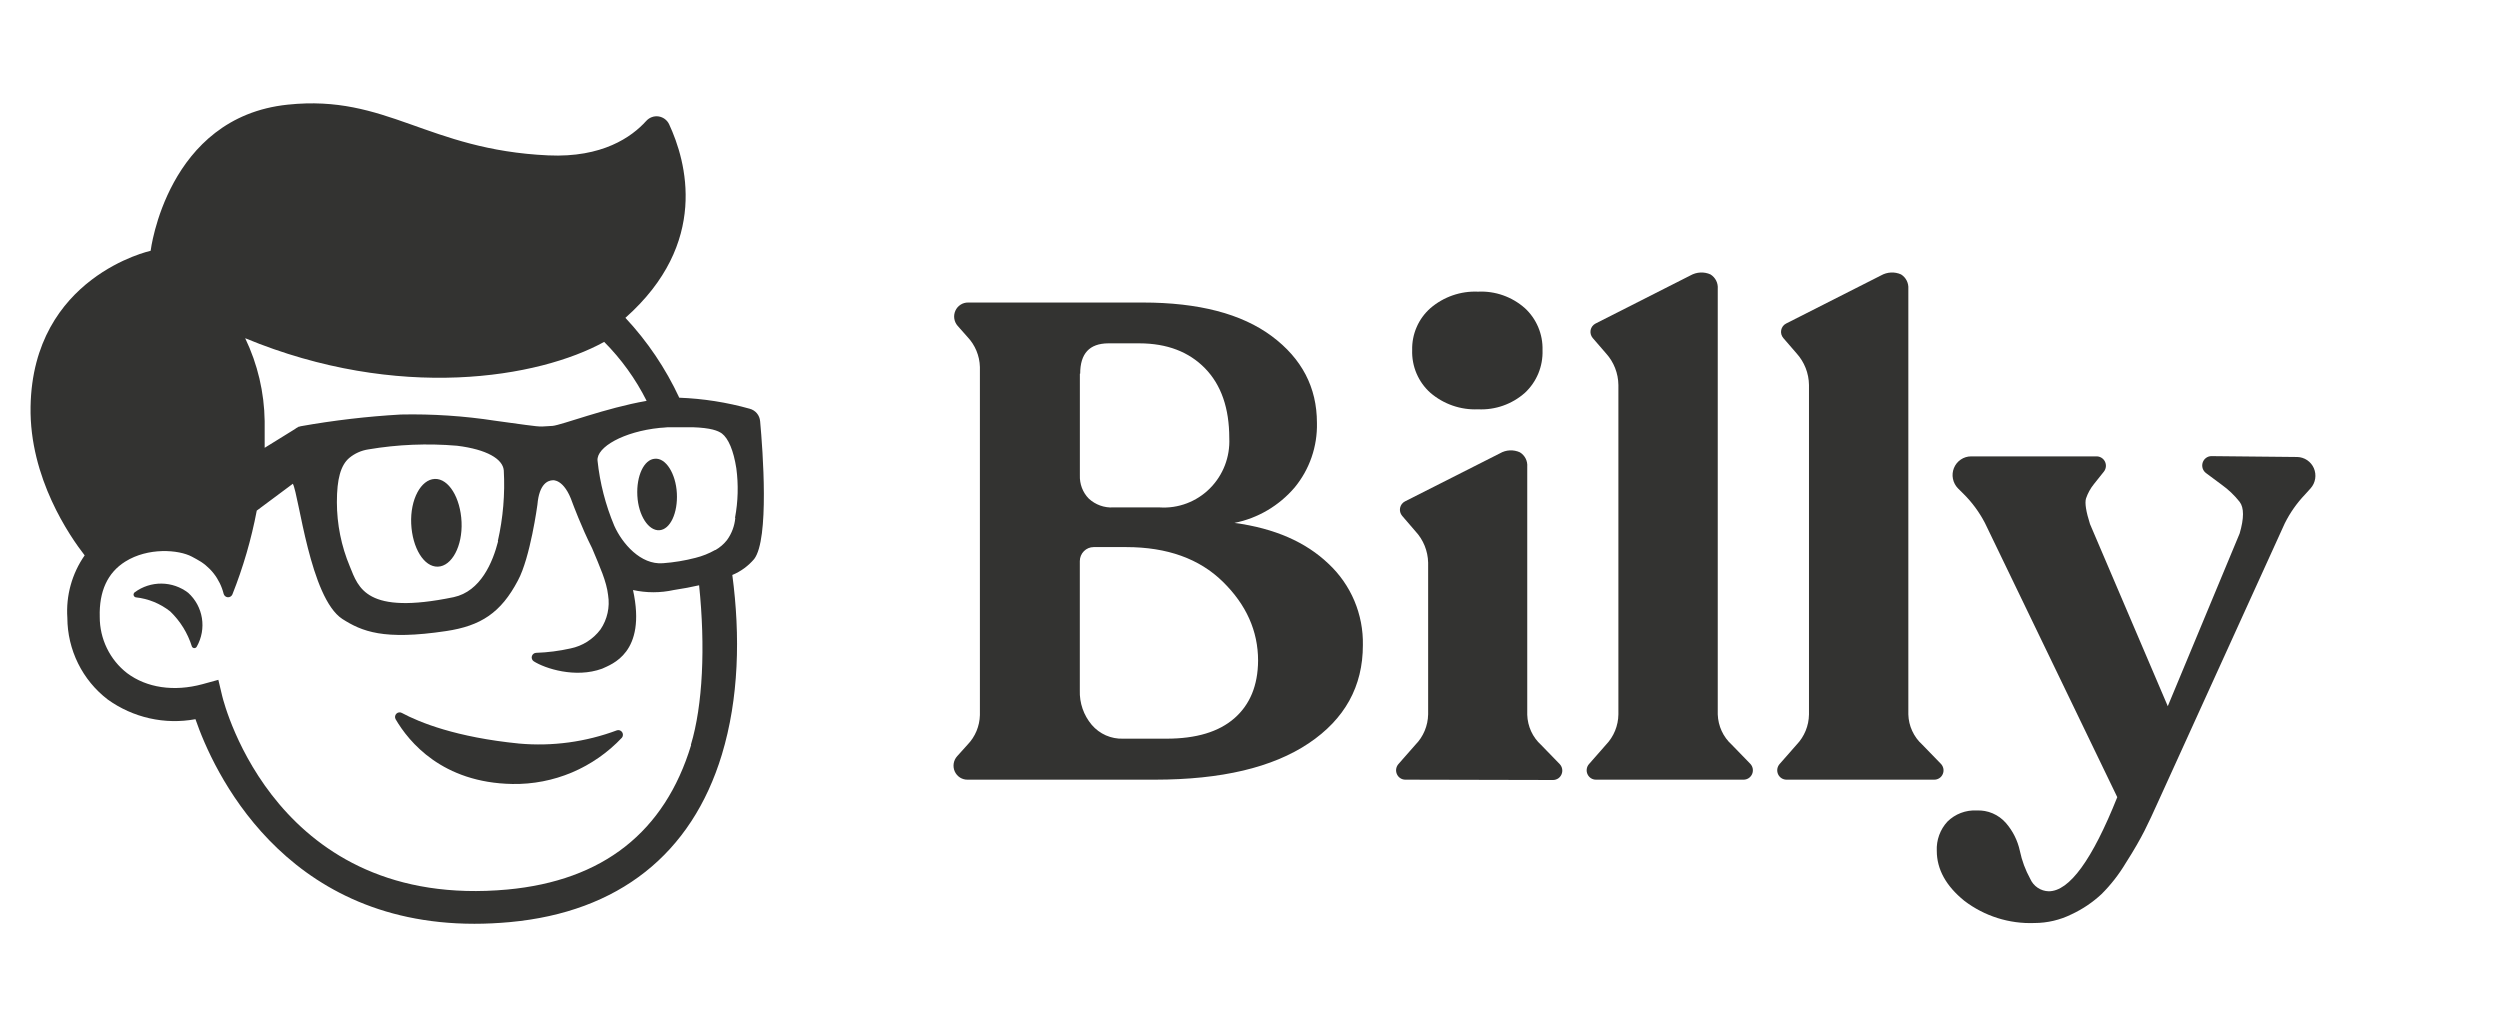 <svg width="98" height="40" viewBox="0 0 98 40" fill="none" xmlns="http://www.w3.org/2000/svg">
<g opacity="0.9">
<path d="M29.797 16.513C29.788 16.399 29.744 16.29 29.671 16.202C29.598 16.115 29.5 16.052 29.39 16.023C28.489 15.77 27.562 15.625 26.627 15.59C26.092 14.44 25.38 13.383 24.516 12.459C27.812 9.535 26.906 6.323 26.227 4.866C26.188 4.785 26.129 4.715 26.056 4.662C25.984 4.609 25.899 4.576 25.811 4.563C25.722 4.551 25.632 4.561 25.548 4.593C25.465 4.624 25.39 4.676 25.33 4.743C24.765 5.368 23.614 6.189 21.491 6.091C16.74 5.873 15.172 3.695 11.281 4.102C6.54 4.592 5.905 9.831 5.905 9.831C5.905 9.831 1.285 10.84 1.198 15.943C1.149 18.737 2.747 21.037 3.319 21.77C2.821 22.483 2.581 23.348 2.64 24.219C2.642 24.84 2.786 25.452 3.061 26.007C3.335 26.562 3.733 27.046 4.223 27.421C4.716 27.775 5.275 28.026 5.865 28.158C6.456 28.291 7.067 28.302 7.662 28.192C8.336 30.152 11.056 36.212 18.597 36.212C19.044 36.212 19.51 36.19 19.993 36.146C24.244 35.751 27.114 33.481 28.297 29.581C28.964 27.377 29.024 24.927 28.707 22.539C29.038 22.402 29.332 22.187 29.565 21.912C30.159 21.128 29.904 17.677 29.797 16.513ZM25.342 15.715C23.745 15.992 22.026 16.66 21.66 16.695L21.253 16.719C21.038 16.731 20.337 16.614 19.418 16.494C18.192 16.305 16.952 16.223 15.712 16.249C14.395 16.324 13.083 16.478 11.783 16.709L11.727 16.729V16.716L11.679 16.746C11.636 16.767 11.595 16.792 11.558 16.822L10.375 17.554C10.375 17.201 10.375 16.851 10.375 16.508C10.359 15.381 10.099 14.272 9.611 13.258C15.627 15.749 21.12 14.816 23.684 13.402C24.354 14.075 24.914 14.852 25.342 15.702V15.715ZM19.525 21.221C19.317 22.034 18.846 23.181 17.782 23.409C14.352 24.119 14.054 23.046 13.713 22.203C13.379 21.407 13.207 20.55 13.206 19.685C13.206 18.776 13.354 18.24 13.691 17.951C13.906 17.773 14.166 17.657 14.442 17.616C15.59 17.422 16.756 17.375 17.916 17.473C19.089 17.618 19.707 17.993 19.748 18.436C19.8 19.367 19.721 20.3 19.515 21.209L19.525 21.221ZM27.092 29.206C26.057 32.618 23.634 34.522 19.886 34.87C10.86 35.695 8.799 27.644 8.712 27.291L8.559 26.649L7.932 26.821C6.821 27.122 5.75 26.963 4.982 26.387C4.647 26.128 4.377 25.794 4.191 25.411C4.005 25.029 3.909 24.608 3.91 24.183C3.881 23.178 4.218 22.448 4.909 22.015C5.801 21.454 6.998 21.542 7.522 21.821L7.694 21.914C7.959 22.052 8.192 22.245 8.377 22.48C8.562 22.716 8.695 22.989 8.768 23.281C8.778 23.317 8.8 23.349 8.829 23.373C8.859 23.397 8.894 23.41 8.932 23.413C8.969 23.415 9.006 23.405 9.038 23.385C9.07 23.365 9.095 23.336 9.11 23.301C9.532 22.239 9.852 21.139 10.065 20.016L11.48 18.963C11.723 19.43 12.156 23.435 13.419 24.263C14.19 24.753 15.029 25.106 17.489 24.738C18.846 24.535 19.637 24.023 20.303 22.754C20.788 21.86 21.067 19.783 21.067 19.783C21.137 18.95 21.486 18.835 21.665 18.826C21.665 18.826 22.114 18.757 22.439 19.707C22.439 19.707 22.795 20.67 23.209 21.488C23.522 22.238 23.776 22.791 23.837 23.328C23.913 23.798 23.807 24.279 23.541 24.672C23.252 25.058 22.833 25.324 22.363 25.419C21.92 25.518 21.469 25.576 21.016 25.591C20.977 25.592 20.941 25.606 20.911 25.63C20.881 25.653 20.859 25.686 20.849 25.723C20.838 25.761 20.84 25.8 20.854 25.836C20.867 25.872 20.892 25.903 20.924 25.924C21.367 26.206 22.557 26.595 23.602 26.213C23.968 26.039 25.355 25.606 24.814 23.129C25.34 23.245 25.885 23.245 26.411 23.129C26.782 23.073 27.107 23.012 27.405 22.943C27.655 25.353 27.55 27.646 27.083 29.194L27.092 29.206ZM28.823 20.307C28.794 20.621 28.681 20.921 28.496 21.174C28.372 21.33 28.221 21.46 28.05 21.559H28.035C27.793 21.697 27.532 21.801 27.262 21.868C26.845 21.976 26.419 22.047 25.989 22.078C25.112 22.149 24.39 21.304 24.079 20.609C23.737 19.795 23.516 18.935 23.423 18.056C23.377 17.527 24.448 16.917 25.863 16.773C25.965 16.773 26.07 16.753 26.174 16.748H26.455H26.496H26.712H27.16C27.873 16.773 28.144 16.883 28.299 16.993C28.554 17.189 28.755 17.657 28.864 18.358C28.95 19.002 28.933 19.656 28.813 20.295L28.823 20.307Z" fill="#1D1D1B"/>
<path d="M25.67 17.983C25.243 18.01 24.942 18.659 24.984 19.433C25.025 20.207 25.42 20.812 25.847 20.785C26.273 20.758 26.574 20.109 26.533 19.335C26.491 18.561 26.099 17.941 25.67 17.983Z" fill="#1D1D1B"/>
<path d="M17.045 18.774C16.5 18.794 16.076 19.58 16.119 20.53C16.163 21.481 16.621 22.233 17.166 22.213C17.712 22.194 18.136 21.407 18.093 20.459C18.049 19.511 17.588 18.755 17.045 18.774Z" fill="#1D1D1B"/>
<path d="M5.285 23.215C5.266 23.227 5.252 23.244 5.244 23.265C5.235 23.285 5.233 23.308 5.237 23.33C5.242 23.351 5.253 23.371 5.268 23.386C5.284 23.402 5.304 23.412 5.326 23.416C5.815 23.469 6.28 23.659 6.669 23.965C7.065 24.343 7.358 24.818 7.522 25.343C7.53 25.362 7.544 25.378 7.561 25.389C7.578 25.401 7.598 25.406 7.619 25.406C7.639 25.406 7.659 25.401 7.676 25.389C7.694 25.378 7.707 25.362 7.716 25.343C7.906 25.006 7.976 24.613 7.915 24.23C7.853 23.846 7.663 23.496 7.376 23.237C7.076 23.007 6.711 22.881 6.334 22.877C5.957 22.873 5.589 22.991 5.285 23.215Z" fill="#1D1D1B"/>
<path d="M24.191 28.626C22.966 29.085 21.655 29.264 20.354 29.148C17.884 28.903 16.447 28.32 15.748 27.945C15.715 27.927 15.676 27.92 15.638 27.926C15.6 27.932 15.565 27.95 15.538 27.977C15.511 28.004 15.493 28.04 15.487 28.078C15.482 28.116 15.488 28.155 15.506 28.19C16.027 29.084 17.341 30.686 20.087 30.732C20.888 30.746 21.683 30.592 22.422 30.28C23.161 29.967 23.828 29.503 24.38 28.917C24.404 28.887 24.417 28.85 24.419 28.811C24.421 28.773 24.41 28.735 24.389 28.703C24.369 28.671 24.338 28.646 24.302 28.632C24.267 28.618 24.228 28.616 24.191 28.626Z" fill="#1D1D1B"/>
<path d="M48.391 20.498C49.957 20.709 51.187 21.245 52.083 22.105C52.516 22.51 52.86 23.003 53.092 23.552C53.323 24.101 53.437 24.693 53.425 25.29C53.425 26.906 52.717 28.189 51.3 29.138C49.883 30.087 47.876 30.562 45.279 30.563H37.934C37.828 30.566 37.723 30.537 37.632 30.48C37.542 30.422 37.47 30.339 37.426 30.241C37.382 30.143 37.368 30.033 37.385 29.927C37.402 29.82 37.45 29.721 37.522 29.642L37.927 29.192C38.228 28.881 38.401 28.467 38.412 28.033V14.385C38.4 13.946 38.227 13.528 37.927 13.211L37.539 12.773C37.469 12.693 37.424 12.595 37.408 12.49C37.392 12.385 37.407 12.277 37.451 12.18C37.494 12.083 37.565 12.002 37.654 11.944C37.743 11.887 37.846 11.858 37.951 11.859H44.794C46.985 11.859 48.671 12.298 49.853 13.177C51.034 14.056 51.624 15.189 51.624 16.577C51.646 17.499 51.336 18.398 50.752 19.107C50.141 19.824 49.31 20.314 48.391 20.498ZM42.331 14.649V18.627C42.324 18.797 42.351 18.966 42.411 19.125C42.472 19.284 42.564 19.428 42.683 19.548C42.811 19.666 42.962 19.757 43.125 19.816C43.288 19.875 43.462 19.901 43.635 19.891H45.461C45.821 19.914 46.182 19.86 46.52 19.732C46.859 19.604 47.167 19.406 47.424 19.149C47.681 18.893 47.882 18.585 48.014 18.245C48.145 17.906 48.205 17.541 48.188 17.177C48.188 16.001 47.871 15.088 47.237 14.438C46.604 13.789 45.747 13.462 44.668 13.459H43.444C42.707 13.464 42.343 13.858 42.343 14.649H42.331ZM45.725 28.956C46.892 28.956 47.78 28.689 48.391 28.153C49.002 27.617 49.31 26.866 49.317 25.899C49.317 24.738 48.856 23.706 47.935 22.803C47.014 21.9 45.754 21.448 44.154 21.446H42.872C42.728 21.446 42.59 21.504 42.488 21.607C42.386 21.71 42.329 21.85 42.329 21.995V27.058C42.311 27.554 42.478 28.038 42.797 28.415C42.949 28.592 43.137 28.732 43.349 28.826C43.562 28.919 43.792 28.964 44.023 28.956H45.725Z" fill="#1D1D1B"/>
<path d="M55.091 30.563C55.021 30.564 54.952 30.543 54.893 30.505C54.834 30.467 54.788 30.412 54.759 30.348C54.73 30.283 54.72 30.212 54.73 30.142C54.741 30.072 54.771 30.007 54.817 29.953L55.486 29.192C55.796 28.876 55.974 28.451 55.983 28.006V22.052C55.972 21.595 55.795 21.159 55.486 20.827C55.328 20.641 55.13 20.41 54.965 20.222C54.929 20.18 54.903 20.129 54.888 20.075C54.874 20.021 54.873 19.965 54.883 19.91C54.894 19.855 54.917 19.804 54.95 19.759C54.984 19.715 55.027 19.679 55.076 19.654L58.799 17.77C58.917 17.701 59.049 17.662 59.185 17.655C59.321 17.649 59.456 17.674 59.58 17.731C59.675 17.788 59.753 17.872 59.804 17.972C59.855 18.072 59.877 18.184 59.868 18.296V28.018C59.875 28.243 59.927 28.464 60.02 28.668C60.114 28.872 60.248 29.054 60.414 29.204C60.581 29.373 60.874 29.677 61.141 29.953C61.19 30.005 61.224 30.071 61.236 30.142C61.249 30.213 61.241 30.286 61.213 30.352C61.185 30.418 61.139 30.475 61.08 30.515C61.02 30.554 60.95 30.576 60.879 30.576L55.091 30.563ZM59.776 15.399C59.27 15.847 58.611 16.078 57.939 16.045C57.258 16.075 56.592 15.844 56.072 15.399C55.838 15.191 55.653 14.932 55.529 14.643C55.406 14.354 55.347 14.041 55.357 13.726C55.349 13.415 55.409 13.106 55.533 12.822C55.656 12.537 55.841 12.284 56.072 12.08C56.592 11.634 57.258 11.403 57.939 11.433C58.611 11.4 59.27 11.632 59.776 12.08C60.002 12.288 60.18 12.543 60.299 12.826C60.419 13.111 60.476 13.417 60.467 13.726C60.478 14.038 60.422 14.35 60.303 14.639C60.184 14.927 60.004 15.187 59.776 15.399Z" fill="#1D1D1B"/>
<path d="M90.051 17.914C90.19 17.917 90.325 17.96 90.441 18.038C90.557 18.116 90.648 18.226 90.704 18.355C90.759 18.484 90.777 18.627 90.755 18.765C90.733 18.904 90.672 19.034 90.579 19.139L90.358 19.384C90.038 19.718 89.77 20.1 89.563 20.515L84.636 31.347C84.408 31.854 84.216 32.268 84.061 32.572C83.906 32.876 83.666 33.307 83.334 33.824C83.068 34.27 82.748 34.682 82.381 35.048C82.033 35.372 81.638 35.639 81.208 35.839C80.755 36.064 80.258 36.181 79.754 36.182C78.765 36.221 77.793 35.914 77.003 35.313C76.284 34.731 75.923 34.078 75.922 33.353C75.912 33.144 75.944 32.934 76.016 32.737C76.087 32.541 76.197 32.36 76.339 32.207C76.489 32.058 76.669 31.942 76.867 31.867C77.064 31.792 77.275 31.759 77.485 31.771C77.7 31.76 77.915 31.799 78.114 31.884C78.312 31.969 78.489 32.097 78.632 32.261C78.903 32.573 79.092 32.95 79.179 33.356C79.259 33.738 79.396 34.106 79.584 34.448C79.647 34.591 79.748 34.714 79.877 34.8C80.006 34.887 80.157 34.935 80.311 34.938C81.119 34.938 82.015 33.708 82.997 31.249L77.808 20.498C77.587 20.074 77.302 19.687 76.962 19.352L76.753 19.144C76.652 19.041 76.583 18.91 76.555 18.768C76.526 18.626 76.541 18.479 76.595 18.345C76.65 18.21 76.743 18.096 76.862 18.015C76.981 17.934 77.121 17.89 77.265 17.89H82.19C82.258 17.89 82.325 17.91 82.382 17.947C82.44 17.983 82.486 18.036 82.516 18.098C82.545 18.16 82.557 18.229 82.55 18.297C82.542 18.366 82.516 18.431 82.474 18.485L82.083 18.975C81.947 19.143 81.841 19.335 81.771 19.541C81.72 19.717 81.771 20.05 81.928 20.543L84.977 27.683L87.794 20.912C87.969 20.315 87.969 19.901 87.794 19.673C87.592 19.417 87.355 19.191 87.091 19.002L86.475 18.544C86.413 18.498 86.368 18.433 86.344 18.36C86.321 18.286 86.321 18.206 86.345 18.133C86.369 18.059 86.415 17.995 86.477 17.95C86.54 17.904 86.614 17.88 86.691 17.88L90.051 17.914Z" fill="#1D1D1B"/>
<path d="M62.559 30.563C62.489 30.563 62.421 30.542 62.362 30.504C62.304 30.466 62.258 30.411 62.229 30.347C62.2 30.282 62.191 30.211 62.201 30.141C62.211 30.072 62.241 30.006 62.288 29.953L62.956 29.192C63.262 28.873 63.435 28.449 63.441 28.006V15.092C63.436 14.633 63.263 14.192 62.956 13.853L62.435 13.251C62.399 13.208 62.372 13.158 62.358 13.104C62.343 13.05 62.342 12.993 62.352 12.938C62.363 12.884 62.386 12.832 62.42 12.787C62.454 12.743 62.497 12.707 62.547 12.682L66.267 10.796C66.386 10.729 66.519 10.69 66.654 10.683C66.79 10.676 66.926 10.701 67.05 10.757C67.145 10.815 67.222 10.899 67.273 10.999C67.323 11.099 67.345 11.211 67.336 11.323V28.006C67.344 28.231 67.396 28.452 67.49 28.656C67.584 28.86 67.718 29.042 67.884 29.192C68.052 29.361 68.342 29.664 68.611 29.941C68.661 29.993 68.694 30.058 68.707 30.129C68.72 30.2 68.712 30.273 68.684 30.34C68.656 30.406 68.609 30.462 68.55 30.502C68.491 30.542 68.421 30.563 68.35 30.563H62.559Z" fill="#1D1D1B"/>
<path d="M70.029 30.563C69.96 30.563 69.891 30.542 69.833 30.504C69.774 30.466 69.728 30.411 69.699 30.347C69.671 30.282 69.661 30.211 69.671 30.141C69.682 30.072 69.712 30.006 69.758 29.953C70 29.674 70.272 29.366 70.427 29.192C70.732 28.873 70.906 28.449 70.912 28.006V15.092C70.906 14.633 70.733 14.192 70.427 13.853L69.906 13.251C69.869 13.208 69.843 13.158 69.828 13.104C69.814 13.05 69.812 12.993 69.823 12.938C69.833 12.884 69.857 12.832 69.89 12.787C69.924 12.743 69.967 12.707 70.017 12.682L73.738 10.796C73.856 10.729 73.989 10.69 74.125 10.683C74.261 10.676 74.396 10.701 74.521 10.757C74.615 10.816 74.692 10.899 74.742 10.999C74.793 11.099 74.815 11.211 74.807 11.323V28.006C74.813 28.231 74.865 28.452 74.96 28.656C75.054 28.86 75.188 29.042 75.355 29.192C75.522 29.361 75.813 29.664 76.082 29.941C76.132 29.992 76.166 30.058 76.18 30.129C76.194 30.2 76.186 30.273 76.158 30.34C76.13 30.407 76.084 30.464 76.024 30.503C75.964 30.543 75.894 30.564 75.822 30.563H70.029Z" fill="#1D1D1B"/>
</g>
</svg>
